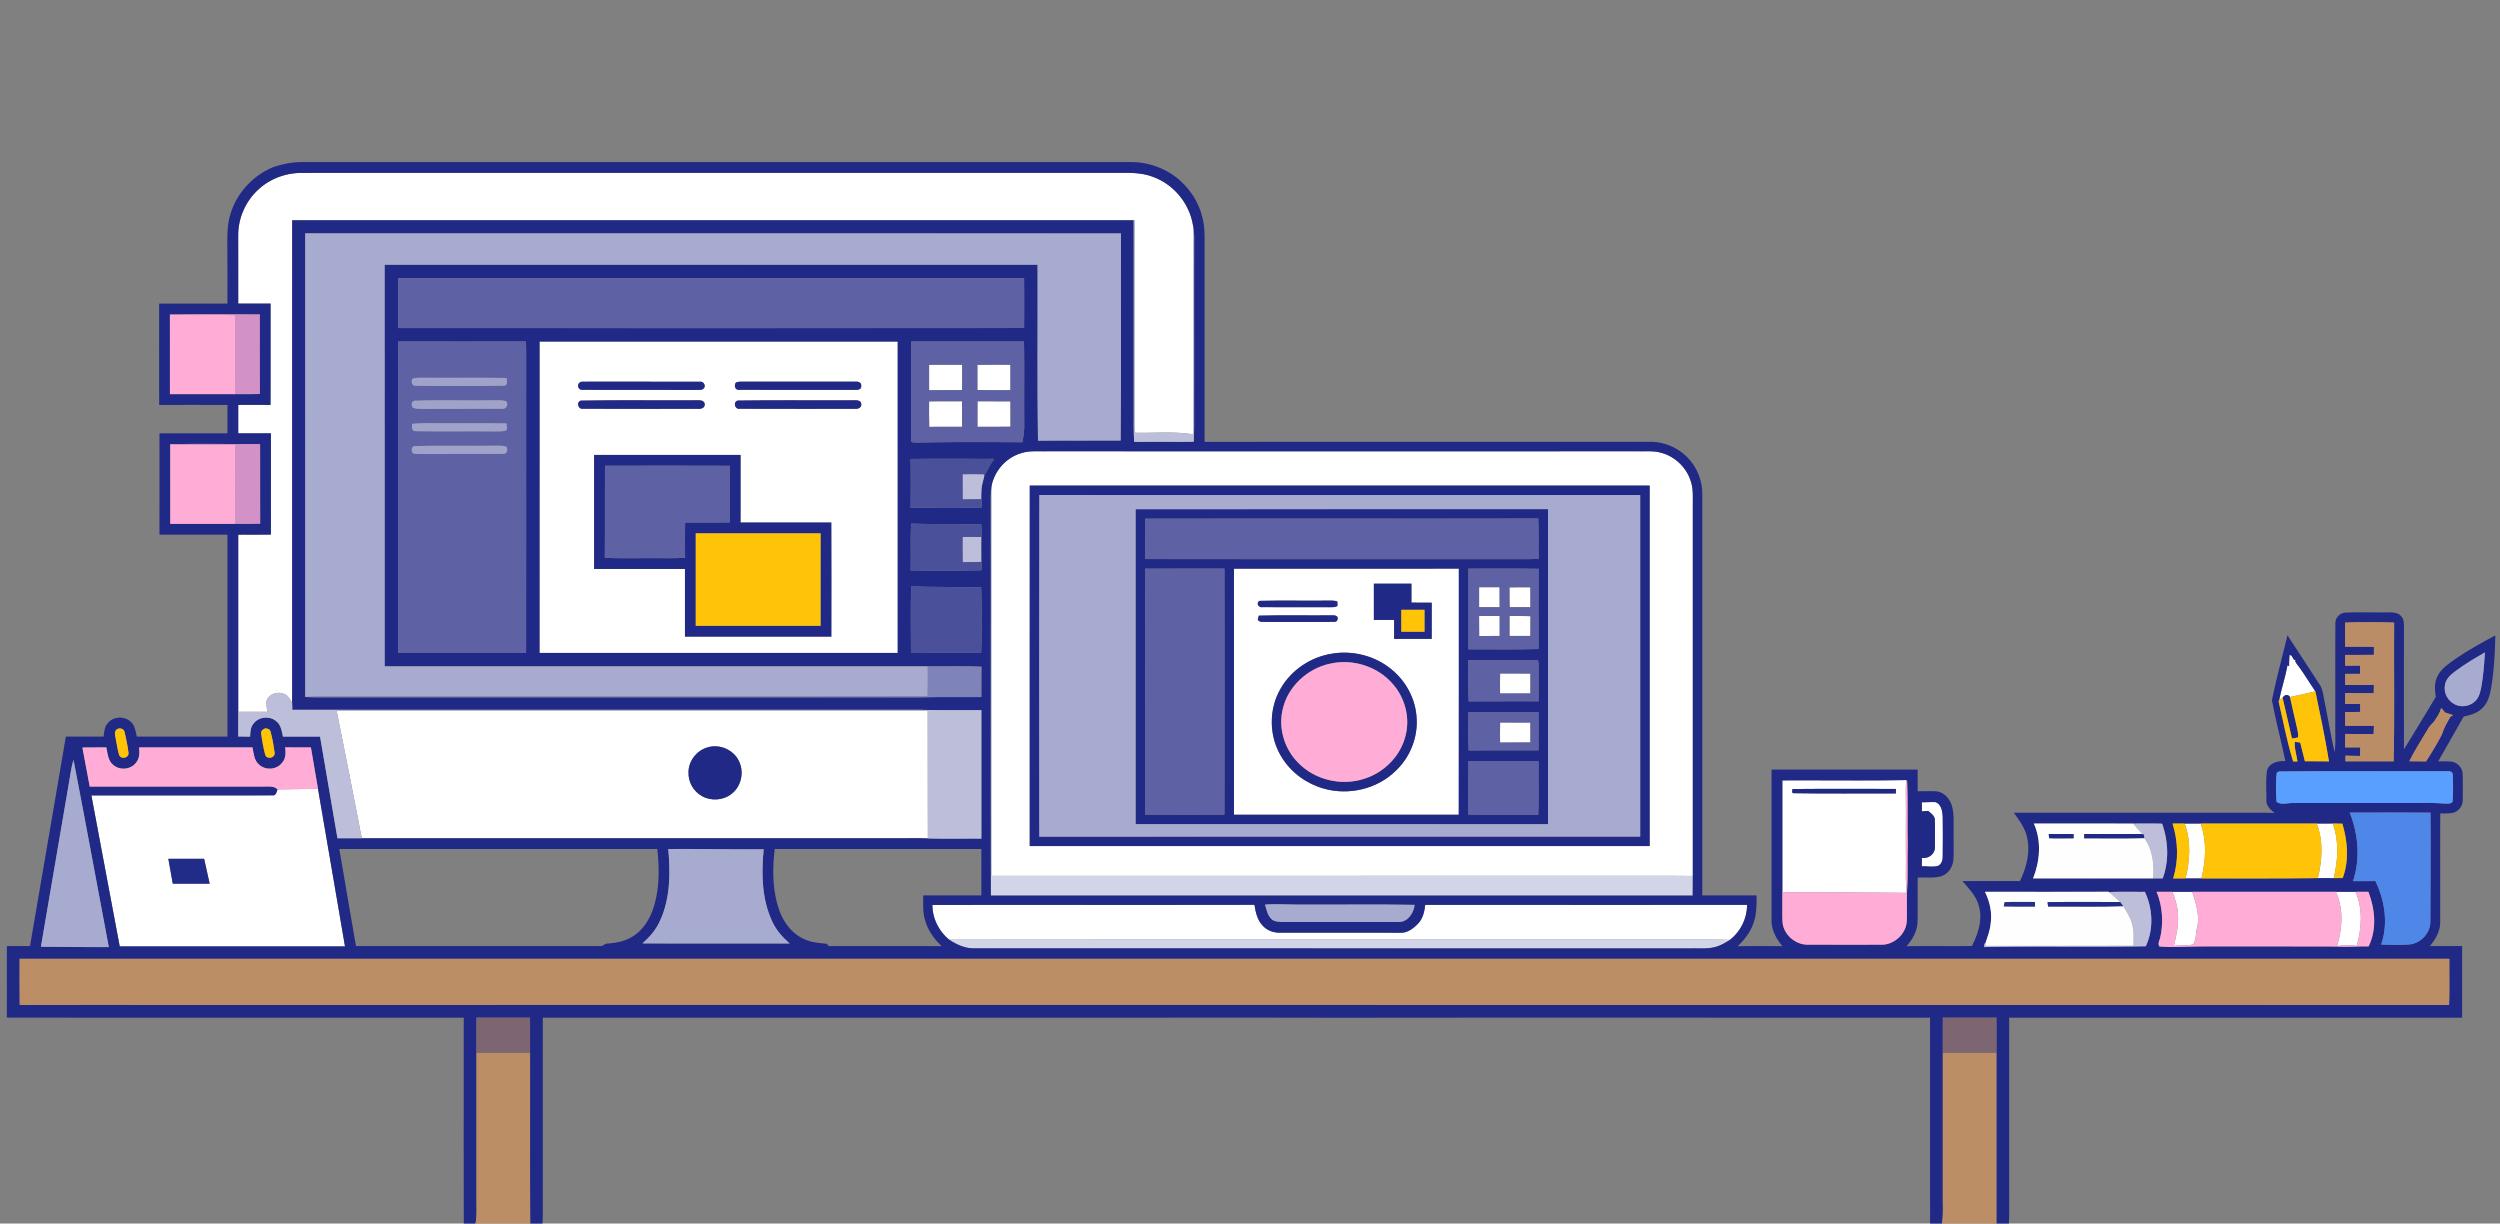 <svg width="1700" height="832" viewBox="0 0 1275 624" xmlns="http://www.w3.org/2000/svg"><rect x="0" y="0" width="1275" height="624" fill="#808080" stroke="none"/><g fill="#fff"><path d="M131.71 96.71c5.96-5.6 14.12-8.59 22.27-8.53 139.34-.04 278.68.01 418.02-.02 5.39-.08 10.93.07 16.02 2.05 10.6 3.81 18.68 13.64 20.41 24.76.09 35.51-.07 71.02.07 106.53-9.82-1.58-19.8-.57-29.69-.8-.18-3.89-.27-7.79-.2-11.69.08-32.23-.08-64.45.08-96.67h-.51c-143.05-.02-286.11.01-429.16-.02-.04 82.1-.01 164.2-.02 246.3-.66-1.21-1.29-2.44-2.2-3.47-3.02-3-9.05-2.14-10.74 1.9-.43 1.96.1 3.98.23 5.97-4.93-.04-9.86-.03-14.79.01v-90.36c5.56-.02 11.12.04 16.68-.05-.04-17.21 0-34.41-.01-51.62H121.5v-14.5c5.49.01 10.97-.03 16.46.02.09-17.23.01-34.46.04-51.69-5.5 0-11 0-16.5.01-.01-11.62.01-23.23-.01-34.85-.04-8.73 3.77-17.39 10.22-23.28z"/><path d="M275.17 174.17h182.66c0 52.94 0 105.88.01 158.83H275.16c.01-52.95.01-105.89.01-158.83m20.2 21.15c-1.31 1.29-.2 3.68 1.6 3.49 19.34.08 38.69-.03 58.03.05 1.35-.13 3.03.35 4.02-.89 1.07-1.39-.29-3.62-2.01-3.27-19-.09-38 .01-57.01-.05-1.5.24-3.45-.51-4.63.67m79.88-.11c-1.07 1.39-.27 3.88 1.71 3.59 19.69.08 39.38 0 59.07.04 1.2.06 3.35-.1 3.19-1.84.34-2-1.65-2.54-3.21-2.34-18.67 0-37.34.03-56.02-.01-1.57.14-3.34-.33-4.74.56m-79.02 9.1c-2.49.76-1.37 4.59 1.13 4.14 19.53.12 39.06.01 58.59.05 1.64.14 3.66-.44 3.45-2.51-.39-2.15-2.82-1.8-4.4-1.84-19.58.13-39.19-.19-58.77.16m79.97-.02c-2.53.8-1.38 4.68 1.16 4.17 19.53.1 39.06.01 58.59.04 1.59.15 3.58-.52 3.29-2.51-.2-2.17-2.73-1.79-4.23-1.84-19.6.12-39.22-.16-58.81.14M303 232v58.17h46.33v34.5c24.89.01 49.77-.02 74.65.01.02-19.4.06-38.8-.02-58.2-15.43.05-30.86.01-46.29.02 0-11.5-.02-22.99.01-34.48-24.89-.04-49.79-.01-74.68-.02zm170.84-46c5.61.01 11.23-.03 16.85.03-.04 4.31-.04 8.63 0 12.94-5.62.06-11.24.02-16.85.03-.01-4.34-.01-8.67 0-13zm24.62.06c5.62-.11 11.25-.05 16.87-.06v13c-5.62-.02-11.24.05-16.86-.05.04-4.3.04-8.6-.01-12.89zm-24.62 18.61c5.59-.01 11.18.01 16.78-.03.07 4.34.05 8.68.04 13.02-5.58.01-11.17-.02-16.75.03-.12-4.34-.09-8.68-.07-13.02zm24.65 12.99c.01-4.34 0-8.67.02-13 5.61.01 11.21 0 16.82.01 0 4.31-.01 8.63.03 12.95-5.63.09-11.25.04-16.87.04zm22.49 13.4c3.88-1.24 8.01-.84 12.02-.9 101 .01 202 .01 303 0 3.64.06 7.37-.3 10.93.69 7.02 1.75 12.95 7.28 15.23 14.15 1.53 4.16 1.14 8.65 1.17 13 0 62.91.01 125.83 0 188.74-8.11-.14-16.22-.05-24.33-.07-111.04.01-222.08-.03-333.11.02-.12-2.23-.23-4.46-.26-6.68.06-64.01-.03-128.01.04-192.01 1.44-7.91 7.57-14.74 15.31-16.94m4.19 16.61c0 61.27 0 122.55-.01 183.83h316.17V247.67H525.17z"/><path d="M629.32 290.02c38.23-.04 76.45-.01 114.68-.02-.03 41.84.05 83.68-.04 125.53-38.21-.06-76.42-.01-114.63-.03-.01-41.83.02-83.66-.01-125.48m71.35 7.65c0 6.16-.01 12.33 0 18.5 3.44-.01 6.88 0 10.33-.01 0 3.23-.01 6.45 0 9.68 6.39-.01 12.78-.01 19.17-.01 0-6.15-.03-12.3.01-18.45-3.45-.06-6.9-.06-10.35-.05v-9.66h-19.16m-58.39 8.77c-1.93 1.28-.24 3.64 1.64 3.21 11.36.07 22.72-.03 34.08.04 1.37-.03 2.84.11 4.09-.63 0-.55-.01-1.67-.01-2.23-1.59-.75-3.4-.45-5.08-.52-11.58.13-23.16-.15-34.72.13m-.29 7.54c-.14.49-.42 1.46-.55 1.94.8 1.78 3.03 1.07 4.56 1.27 10.67-.04 21.34-.04 32 0 1.28-.29 3.83.61 4.14-1.23.63-2.09-1.73-2.25-3.13-2.14-12.34.12-24.69-.19-37.02.16m37.22 19.4c-10.71 1.72-20.63 8.28-26.04 17.74-6.28 10.62-6.06 24.71.55 35.14 4.76 7.75 12.58 13.41 21.29 15.89 12.78 3.69 27.49.27 36.96-9.18 7.15-6.79 11.13-16.76 10.52-26.61-.45-9.69-5.37-18.95-12.88-25.02-8.34-6.89-19.76-9.78-30.4-7.96zm75.13-33.89c3.48.01 6.95.01 10.44-.03.06 3.4.06 6.81.05 10.21-3.5-.01-7-.01-10.49-.01-.01-3.39-.01-6.78 0-10.17zm15.48.07c3.55-.08 7.11-.08 10.68-.05 0 3.38 0 6.76.01 10.15-3.54 0-7.07 0-10.6.03-.09-3.38-.1-6.76-.09-10.13zm-15.49 14.61c3.5-.01 7-.01 10.5 0 0 3.38 0 6.77.01 10.16-3.49 0-6.98 0-10.46.03-.06-3.4-.06-6.8-.05-10.19zm15.51 0c3.56-.02 7.13-.02 10.7.06-.05 3.36-.05 6.73-.05 10.11-3.56-.01-7.11-.01-10.65-.01-.01-3.39-.01-6.78 0-10.16zm397.8 19.88c1.95-.01 1.34 2.58 3.06 2.54l-.16.6c.47.94 1.06 1.81 1.75 2.62 3.05 4.11 5.64 8.55 8.55 12.77-4.31.98-8.6 2.06-12.93 2.9-1.16-1.73-2.78-1.12-3.79.33-.44.37-1.34 1.1-1.79 1.47 1.18-6.04 3.18-11.9 4.27-17.94l.84.4c-.02-1.9.06-3.8.2-5.69zm-402.58 9.41c5.14.06 10.29.03 15.44.04 0 3.38 0 6.77.01 10.16-5.17.02-10.32-.01-15.48.03-.05-3.41-.05-6.82.03-10.23zm-593.37 19.07c100.48.05 200.96.02 301.44.01.11 21.68-.04 43.37.08 65.05-3.74-.16-7.48-.08-11.21-.09-92.5 0-184.99.01-277.49 0-4.2-21.67-8.42-43.34-12.82-64.97m188.54 18.84c-5.26 1.76-9.16 7.04-9.09 12.62-.15 4.86 2.57 9.7 6.86 12.02 4.65 2.64 10.87 2.22 15.06-1.12 4.76-3.58 6.45-10.47 4.16-15.92-2.51-6.51-10.46-10.02-16.99-7.6zm404.83-12.9c5.14.05 10.29.02 15.44.03 0 3.38 0 6.77.01 10.16-5.17.02-10.32-.02-15.48.03-.05-3.41-.05-6.82.03-10.22zM909 398c21.15-.11 42.31.22 63.46-.17l-.14.57c-.41 1.5-.37 3.08-.38 4.63.19 11.99-.08 23.98.08 35.97-.04 5.44-.21 10.91.41 16.34-21.14-.2-42.29-.28-63.43-.34v-57m5.15 4.41c-.04.4-.11 1.2-.15 1.6l.38.52c17.49.31 35.01.07 52.52.12.01-.58.03-1.73.03-2.3-17.59.02-35.19-.12-52.78.06zm-772.61.18c6.88-.03 13.76-.26 20.64-.29 4.58 26.79 9.21 53.57 13.76 80.36-38.29.02-76.58-.01-114.87.02-4.86-25.66-9.64-51.34-14.47-77.01 30.8-.04 61.59.05 92.39-.04 1.77.24 2.1-1.84 2.55-3.04M85.85 438c.76 4.22 1.51 8.45 2.26 12.67 6.27-.02 12.54 0 18.81-.01-.93-4.22-1.87-8.44-2.81-12.66H85.85zm894.27-28.83c2.31.02 4.62-.21 6.94-.09 3.18 1.09 3.63 4.97 3.73 7.87.07 6.7.09 13.41-.02 20.11 0 1.83-.75 4.04-2.68 4.62-2.62.62-5.32.03-7.97.15.03-1.45.04-2.89.06-4.33 3.28.58 6.74-1.97 6.62-5.42.05-4.71.12-9.42-.05-14.12-.1-2.05-2.04-3.16-3.37-4.41-.8.07-2.39.2-3.19.26-.02-1.55-.04-3.1-.07-4.64zm134.02 10.82c2.71.01 5.42.01 8.15.01 3.27 9 2.68 18.84.43 28h-8.07c2.24-9.16 2.92-19.04-.51-28.01zm67.43.01c2.71 0 5.43 0 8.16-.02 3.22 8.96 2.67 18.74.46 27.86-2.71-.01-5.4-.01-8.09 0 2.26-9.12 2.87-18.92-.53-27.84zm-73.58 34.83h10.02c2.09 6.14 4.17 12.87 2.24 19.32-.37 2.5-.34 5.2-1.67 7.42-3.15 1.02-6.67.27-9.94.86 1.22-5.07 2.46-10.23 2.17-15.48-.07-4.2-1.39-8.23-2.82-12.12zm83.28-.01c3.33.02 6.66.01 10.01.01 3.91 8.7 3.15 18.57.67 27.55-3.35-.42-6.72-.39-10.03.09 2.7-8.99 3.41-18.94-.65-27.65zm-715.74 6.7c54.75-.08 109.51.05 164.26-.07.59 3.99 1.59 8.26 4.67 11.1 2.23 2.22 5.41 3.21 8.52 3.12 20.34.01 40.69-.02 61.03.01 3.62.28 6.75-2.11 9.14-4.57 2.51-2.56 3.32-6.17 3.69-9.62 54.72 0 109.45.03 164.17-.01-.02 6.93-3.29 13.61-8.76 17.87-3.42-.14-6.83-.21-10.24-.19-129.32.07-258.64-.08-387.96.07-5.25-4.34-8.54-10.86-8.52-17.71z"/></g><path d="M505.23 255c-.03-2.34.09-4.69.44-7-.07 64 .02 128-.04 192.01.03 2.22.14 4.45.26 6.68 111.03-.05 222.07-.01 333.11-.02 8.11.02 16.22-.07 24.33.07.01 3.34 0 6.68-.04 10.03-119.32-.05-238.64-.01-357.96-.02-.19-67.25 0-134.5-.1-201.75zm-21.18 224.23c129.32-.15 258.64 0 387.96-.07 3.41-.02 6.82.05 10.24.19-2.27 1.42-4.6 2.83-7.2 3.53-3.91 1.16-8.04.71-12.05.79-122-.01-244 0-366.01-.01-4.69.08-9.1-1.88-12.94-4.43z" fill="#d2d4e7"/><g fill="#202985"><path d="M139.31 85.25c4.73-1.59 9.67-2.61 14.68-2.58 140.67-.01 281.34 0 422.01 0 10.62-.24 21.25 4.1 28.43 11.98a44.92 44.92 0 0 1 4.32 5.58c1.46 2.48 2.71 5.1 3.67 7.82.42 1.44.83 2.88 1.16 4.35 1.04 5.13.72 10.39.75 15.6.01 32.45-.01 64.89.01 97.34 75.55-.02 151.11.01 226.66-.02 6.8-.17 13.64 2.38 18.61 7.04 5.45 4.95 8.62 12.27 8.56 19.63-.01 68.23 0 136.45 0 204.68 9.23 0 18.46-.01 27.7 0-.03 4.83.06 9.81-1.71 14.4-1.54 4.48-4.56 8.25-7.94 11.49 7.61-.11 15.22-.08 22.84-.02-3.22-3.79-5.74-8.43-5.56-13.54v-76.5H978c-.01 3.67-.01 7.34 0 11.01 3.2.02 6.4-.16 9.61.07 3.49.4 6.29 3.22 7.51 6.4 1.45 3.82 1.18 8 1.23 12.02-.11 5.3.14 10.6-.1 15.9-.11 3.61-2.1 7.29-5.54 8.71-4.05 1.53-8.46.64-12.67 1.01-.15 7.48.09 14.96-.1 22.44-.1 4.76-2.53 9.06-5.65 12.51 11.12-.18 22.25.04 33.38-.12 3.18-6.23 5.6-13.5 3.52-20.47-1.29-5.06-5.08-8.83-8.38-12.65 9.78 0 19.57 0 29.36.01 3.3-6.88 5.38-14.75 3.61-22.35-.97-4.74-3.99-8.64-6.72-12.49H1147c4.36.02 8.74-.1 13.1.15-2.11-1.64-4.44-3.67-4.23-6.63.03-4.98-.41-10.04.29-14.98 1.11-4.08 5.71-5.07 9.39-4.86-2.24-10.38-4.88-20.68-6.86-31.1 2.3-11.1 5.28-22.07 7.91-33.1 5.46 8.32 10.87 16.68 16.33 25.01 1.85 2.73 1.98 6.12 2.68 9.25 1.7 8.47 3.15 16.99 5.05 25.42.6-4.53.27-9.1.34-13.65.04-17.37-.07-34.75.05-52.11-.11-2.88 2.4-5.4 5.24-5.47 6.89-.28 13.8.01 20.7-.12 2.63.03 5.84-.24 7.69 2.08 1.44 1.49 1.27 3.7 1.34 5.61-.04 20.73-.02 41.46-.01 62.19 5.45-8.91 10.9-17.82 16.25-26.79-.48-3.2-.82-6.58.48-9.63 1.37-3.7 4.62-6.17 7.69-8.42 7.02-5.03 14.6-9.21 22.2-13.3-.24 8.89-.66 17.81-2.12 26.6-.67 3.72-1.62 7.69-4.45 10.41-2.52 2.62-6.11 3.7-9.58 4.35-4.31 7.64-8.68 15.26-13.01 22.89 2.15.01 4.32-.06 6.49.12 3.25.22 6.02 3.21 5.99 6.47.11 4.4.1 8.8.01 13.2.05 3.05-2.28 5.91-5.26 6.51-2.05.35-4.13.22-6.18.28-.06 18.38 0 36.75-.02 55.12.14 4.75-2.34 8.99-5.28 12.52 5.48-.05 10.96-.01 16.45-.02 0 12.16-.01 24.33 0 36.5-77 .01-154 0-231 0 0 31.33-.01 62.66 0 93.99-.02 3.67.09 7.34-.16 11.01h-6.34c0-29-.01-58.01 0-87.01 0-6 .01-11.99-.01-17.98-9.11-.02-18.22-.02-27.32 0-.02 5.99-.01 11.98-.01 17.98 0 24.67.01 49.34 0 74.01-.03 4.33.29 8.7-.42 13h-6.07c-.02-35 0-70-.01-105-101.46.04-202.92-.09-304.38.06-44.33-.15-88.66-.02-132.99-.06H276.83c0 31.33 0 62.66.01 94-.02 3.66.1 7.34-.19 11h-6.25c-.16-29-.02-58.01-.07-87.01 0-6 .01-11.99-.01-17.98-9.11-.02-18.21-.01-27.31-.01-.02 5.99-.01 11.98-.01 17.97V612c-.04 3.99.36 8.05-.51 12h-5.95c-.08-34.99-.03-69.99-.03-104.98-77.67-.05-155.35.01-233.02-.04.03-12.16 0-24.32.01-36.48h11.8c6.11-35.61 12.22-71.22 18.29-106.84 6.41.02 12.83-.01 19.24.02.34-2.33.41-4.91 2.06-6.78 2.8-3.59 8.67-3.89 11.89-.69 2.1 1.9 2.33 4.87 3.02 7.44 15.4.04 30.8 0 46.2.02v-103H81.33c0-17.22.01-34.45 0-51.67 11.56-.01 23.11 0 34.67 0v-14.5c-11.61 0-23.21-.01-34.82.01-.03-17.23 0-34.45-.01-51.68 11.61 0 23.22 0 34.83.01-.02-7.93.06-15.86-.05-23.78.15-7.44-.65-15.11 1.72-22.3 3.26-10.54 11.47-19.32 21.64-23.51m-7.6 11.46c-6.45 5.89-10.26 14.55-10.22 23.28.02 11.62 0 23.23.01 34.85 5.5-.01 11-.01 16.5-.01-.03 17.23.05 34.46-.04 51.69-5.49-.05-10.97-.01-16.46-.02V221h16.67c.01 17.21-.03 34.41.01 51.62-5.56.09-11.12.03-16.68.05v90.36c0 4.2 0 8.4-.02 12.6 2.01.02 4.03.03 6.04.06.21-2.22.17-4.68 1.67-6.49 2.62-3.73 8.5-4.29 11.85-1.23 2.3 1.87 2.65 5.01 3.27 7.71 6.3-.03 12.6-.01 18.91-.01 2.98 17.27 5.91 34.55 8.88 51.83h12.41c92.5.01 184.99 0 277.49 0 3.73.01 7.47-.07 11.21.09 9.09.29 18.19.05 27.29.12v-65.54c-10.5-.06-21 .13-31.5-.17H149.07c0-1.13-.02-2.26-.07-3.38.01-82.1-.02-164.2.02-246.3 143.05.03 286.11 0 429.16.02.06 33.55 0 67.1.03 100.66a182 182 0 0 0 .21 12.36c10.13-.06 20.25 0 30.38-.03.09-2.44.19-4.88.2-7.32.01-32.34-.01-64.68.01-97.01-.02-2.03-.26-4.04-.58-6.03-1.73-11.12-9.81-20.95-20.41-24.76-5.09-1.98-10.63-2.13-16.02-2.05-139.34.03-278.68-.02-418.02.02-8.15-.06-16.31 2.93-22.27 8.53M155.67 119c-.01 78.82.01 157.64-.01 236.46 4.11.22 8.22.19 12.34.18 100.66-.02 201.33 0 302-.01 10.16-.23 20.33-.08 30.49-.13.02-5.16-.02-10.32.06-15.48-9.12-.42-18.25-.08-27.38-.19h-277c0-68.27.01-136.55-.01-204.82 111-.02 222-.01 333-.01.14 29.92-.26 59.85.22 89.76 14.05-.16 28.1.01 42.15-.08.32-35.22.02-70.43.16-105.64-138.67-.09-277.35-.02-416.02-.04m47.34 22.86c-.03 8.48-.01 16.96-.01 25.44 106.44.05 212.87.07 319.3-.01.06-8.47.07-16.95-.01-25.43-106.42-.04-212.85-.03-319.28 0M86.65 160.4c.04 13.53 0 27.07.02 40.6 11.13 0 22.27.01 33.4-.01 4.16.02 8.31.04 12.47-.05-.08-13.53-.02-27.06-.03-40.59-15.29 0-30.58-.31-45.86.05m116.39 13.74c-.09 52.95-.02 105.9-.03 158.85 21.76.01 43.53.01 65.29 0 .08-47 .01-93.99.04-140.99-.04-5.95.1-11.9-.1-17.85-21.74.02-43.47.03-65.2-.01m72.13.03c0 52.94 0 105.88-.01 158.83h182.68c-.01-52.95-.01-105.89-.01-158.83H275.17m189.59-.02c-.21 16.63-.07 33.27-.08 49.91-.52 2.14 2.14 1.47 3.31 1.65 17.8-.36 35.61-.3 53.42-.16.62-3.15 1.04-6.34.96-9.55-.13-13.95.11-27.9-.13-41.85-19.16.02-38.32.02-57.48 0M86.82 226.56c.03 13.53 0 27.07.02 40.6 11.07.01 22.14.01 33.21 0 4.21.02 8.43.05 12.65-.08-.08-13.53.01-27.06-.05-40.59-15.27.05-30.56-.32-45.83.07m434.16 4.5c-7.74 2.2-13.87 9.03-15.31 16.94-.35 2.31-.47 4.66-.44 7 .1 67.25-.09 134.5.1 201.75 119.32.01 238.64-.03 357.96.02.04-3.35.05-6.69.04-10.03.01-62.91 0-125.83 0-188.74-.03-4.35.36-8.84-1.17-13-2.28-6.87-8.21-12.4-15.23-14.15-3.56-.99-7.29-.63-10.93-.69-101 .01-202 .01-303 0-4.01.06-8.14-.34-12.02.9m-56.58 3.02c.13 8.28.13 16.55 0 24.83 12.06.16 24.12.2 36.18-.07.17-3.33.19-6.66.06-9.99.24-2.11.92-4.12 1.37-6.18 1.5-2.98 3.09-5.93 5.05-8.64-14.22.01-28.44-.16-42.66.05m.32 32.94c-.56 7.95-.03 15.92-.32 23.89 12.05.17 24.12.2 36.17-.07.39-7.8.25-15.61-.11-23.4-11.91-.21-23.83-.01-35.74-.42m0 32.01c-.36 11.32-.16 22.66-.11 33.99 11.92-.01 23.84-.01 35.76-.04.51-11.16.42-22.32.01-33.48-11.89-.19-23.78-.02-35.66-.47m731.26 18.49c.02 4.1.01 8.21.03 12.32 4.89 0 9.79-.08 14.68.09-.01 1.34-.02 2.68 0 4.03-4.91.07-9.82.03-14.72.04.02 1.85.05 3.7.11 5.55 2.49-.04 4.99-.06 7.51-.09.02 1.4.05 2.8.1 4.2-2.57 0-5.14 0-7.69.01-.01 1.88-.01 3.77 0 5.66 4.89.01 9.79 0 14.69.01-.05 1.39-.08 2.79-.09 4.19-4.85-.05-9.69-.01-14.52-.07-.06 1.84-.09 3.68-.11 5.53 2.56 0 5.13.02 7.71.05-.01 1.34 0 2.68.02 4.03-2.57.07-5.14.1-7.69.11-.02 2.33-.02 4.65-.01 6.99 4.9 0 9.81-.02 14.73.01-.08 1.39-.14 2.79-.18 4.19-4.84-.06-9.68-.02-14.51-.06-.04 2.28-.05 4.56-.05 6.85 2.56 0 5.13.01 7.71.02-.03 1.45-.05 2.9-.05 4.36-2.51-.06-4.99-.09-7.47-.15 0 .72.01 2.18.02 2.9 8.18-.04 16.37-.04 24.57 0 .52-23.58.07-47.18.25-70.77-8.34-.31-16.7-.31-25.04 0m55.73 25.19c-2.08 1.6-4.19 3.56-4.69 6.25-.91 3.75.9 7.9 4.22 9.85 3.45 2.28 8.36 1.58 11.23-1.34 1.93-1.88 2.45-4.64 3-7.16 1.04-5.81 1.47-11.7 1.83-17.57-5.35 3.07-10.68 6.23-15.59 9.97m-84.07-8.66c-.14 1.89-.22 3.79-.2 5.69l-.84-.4c-1.09 6.04-3.09 11.9-4.27 17.94l-.28.34c2.44 10.24 4.29 20.66 7.46 30.7l2.18.05c-.39-3.36-1.66-6.61-1.34-10.03.91.11 1.82.23 2.75.36.79 3.18 1.62 6.35 2.39 9.53 4.09.05 8.18.01 12.28.08-1.94-11.97-4.46-23.86-6.93-35.73-2.91-4.22-5.5-8.66-8.55-12.77-.69-.81-1.28-1.68-1.75-2.62l.16-.6c-1.72.04-1.11-2.55-3.06-2.54m77.31 27.04c-.59 2.66-2.25 4.85-3.71 7.08-1.19 1.13-2.31 2.34-3.11 3.78-3.14 5.42-6.64 10.64-9.38 16.27 2.84.04 5.7.05 8.56.1 2.83-4.52 5.69-9.04 8.08-13.81.99-3.18 2.63-6.07 4.3-8.93.35-.21 1.06-.63 1.41-.84-1.44-.43-2.83-.91-4.22-1.41-.56-.85-1.16-1.61-1.93-2.24M135.38 371.47c-1.15.26-2.35 1.22-2.2 2.53.45 3.67 1.15 7.31 2.05 10.89.81 2.55 4.82 1.84 4.87-.76-.53-3.73-1.13-7.47-2.14-11.1-.25-1.09-1.58-1.56-2.58-1.56m-76.11.79c-1.26 1.36-.33 3.26-.19 4.84.57 2.64.85 5.36 1.69 7.94.95 2.48 4.96 1.54 4.78-1.04-.42-3.59-1.21-7.14-2-10.66-.39-1.89-3-2.47-4.28-1.08m-17.25 8.97c1.24 6.64 2.5 13.29 3.74 19.94 29.41-.02 58.83.02 88.24-.02 2.56.12 5.54-.6 7.54 1.44-.45 1.2-.78 3.28-2.55 3.04-30.8.09-61.59 0-92.39.04 4.83 25.67 9.61 51.35 14.47 77.01 38.29-.03 76.58 0 114.87-.02-4.55-26.79-9.18-53.57-13.76-80.36-1.21-7.04-2.42-14.08-3.62-21.13-4.37-.01-8.75.01-13.13-.02.34 2.67.4 5.65-1.52 7.8-2.72 3.68-8.56 4.08-11.84.94-2.54-2.14-2.65-5.71-3.3-8.72-19.28-.02-38.56.01-57.85-.01.26 2.53.37 5.32-1.28 7.46-2.5 3.8-8.32 4.52-11.76 1.59-2.83-2.12-2.96-5.89-3.66-9.05-4.07 0-8.13.04-12.2.07m-6.98 18.74c-4.72 27.62-9.47 55.24-14.17 82.87 11.54-.01 23.08.27 34.62.16-6.03-31.82-11.84-63.68-18-95.47-1.27 4.04-1.67 8.28-2.45 12.44m1127.3-6.51c-.29.16-.87.47-1.16.63-.68 4.89-.45 9.94-.12 14.86 2.56 1.84 6 .38 8.93.6 22.67-.12 45.34.01 68.02-.07 2.99-.04 5.99.2 9 .33 1.28-.01 2.87.25 3.79-.95.36-4.62.3-9.29.07-13.92-.04-1.95-2.58-1.55-3.86-1.64-28.22.16-56.46-.15-84.67.16M909 398v57c.06 5.02-.15 10.05.08 15.07.36 6.44 6.49 11.81 12.88 11.7 12.35.06 24.71.03 37.06.02 6.73.37 13.21-5.42 13.44-12.18.18-4.87-.09-9.74.08-14.61.64-7.99.12-16 .42-24-.29-10.91.15-21.86-.32-32.74l-.32.14.14-.57c-21.15.39-42.31.06-63.46.17m71.12 11.17c.03 1.54.05 3.09.07 4.64.8-.06 2.39-.19 3.19-.26 1.33 1.25 3.27 2.36 3.37 4.41.17 4.7.1 9.41.05 14.12.12 3.45-3.34 6-6.62 5.42-.02 1.44-.03 2.88-.06 4.33 2.65-.12 5.35.47 7.97-.15 1.93-.58 2.68-2.79 2.68-4.62.11-6.7.09-13.41.02-20.11-.1-2.9-.55-6.78-3.73-7.87-2.32-.12-4.63.11-6.94.09m218.26 5.26c4.35 11.01 5.47 23.62 1.65 34.94 3.8.01 7.61-.01 11.43-.02 4.81 9.94 6.63 21.76 2.94 32.37 4.86.09 9.75.34 14.62-.08 5.68-.65 10.49-5.88 10.46-11.65.02-18.5.24-37.01.05-55.52-13.72-.12-27.44-.04-41.15-.04M1037.27 420c3.98 8.87 3.12 19.13-.4 28 20.42-.01 40.84.02 61.26-.02 1.6 0 3.21.01 4.84.02 3.32-8.99 2.88-18.96-.29-27.92-4.92-.14-9.85-.09-14.77-.05-16.88-.08-33.76 0-50.64-.03m70.72.01c2.83 9.05 3.17 18.89.32 27.99 2.1-.01 4.22 0 6.34 0h8.07c19.79-.03 39.59.11 59.38-.16 2.69-.01 5.38-.01 8.09 0l4.59-.03c3.33-8.92 2.51-18.76-.17-27.73-1.64-.05-3.27-.08-4.88-.1-2.73.02-5.45.02-8.16.02h-59.28c-2.73 0-5.44 0-8.15-.01-2.06 0-4.11.01-6.15.02M173.05 433c2.83 16.5 5.65 33 8.49 49.5h124.5c1.49.23 2.41-1.41 3.89-1.29 4.18-.31 8.41-1.09 12.07-3.22 5.87-3.27 9.53-9.39 11.48-15.65 2.87-9.48 2.82-19.58 1.74-29.34H173.05m167.76 0c1.15 12.49 1.05 25.72-4.52 37.25-1.98 4.26-5.16 7.8-8.65 10.89 25.03.07 50.06.02 75.1.03-3.63-3.14-6.89-6.79-8.88-11.2-5.41-11.42-5.55-24.48-4.39-36.83-16.22.1-32.44-.28-48.66-.14m54.29 0c-1.21 10.46-1.19 21.36 2.39 31.38 2.39 6.65 7.25 12.79 14.1 15.15 3.24 1.3 6.75 1.37 10.16 1.85.23.28.69.85.92 1.13 19.2 0 38.4-.04 57.59.02-3.67-3.48-6.8-7.66-8.25-12.56-1.5-4.27-1.18-8.86-1.17-13.3 9.89-.01 19.78.01 29.67-.01-.02-7.89-.01-15.78-.01-23.66H395.1m617.22 21.81c2.46 4.95 3.72 10.57 2.93 16.1-.33 3.68-1.71 7.14-2.85 10.63l-.31-.52c-.05.5-.16 1.5-.22 2 27.49-.58 55 .12 82.49-.43 4.04-8.76 3.61-19.1-.48-27.76-6.12.06-12.24-.15-18.34.14l-.22-.18c-21 .08-42 .05-63 .02m87.53.01c3.12 7.52 3.6 15.96 1.76 23.85-.56 1.22-1.07 2.73-.37 4.02 7.85.69 15.84-.09 23.75-.03 22.34.05 44.67-.06 67 .06 5.33.47 10.65-.23 15.99-.04 4.29-8.72 3.32-19.01-.1-27.85h-6.6c-3.35 0-6.68.01-10.01-.01-24.42.02-48.84.01-73.26.01h-10.02c-2.72 0-5.44 0-8.14-.01m-624.32 6.7c-.02 6.85 3.27 13.37 8.52 17.71 3.84 2.55 8.25 4.51 12.94 4.43 122.01.01 244.01 0 366.01.01 4.01-.08 8.14.37 12.05-.79 2.6-.7 4.93-2.11 7.2-3.53 5.47-4.26 8.74-10.94 8.76-17.87-54.72.04-109.45.01-164.17.01-.37 3.45-1.18 7.06-3.69 9.62-2.39 2.46-5.52 4.85-9.14 4.57-20.34-.03-40.69 0-61.03-.01-3.11.09-6.29-.9-8.52-3.12-3.08-2.84-4.08-7.11-4.67-11.1-54.75.12-109.51-.01-164.26.07m169.63-.17c.78 2.51 1.23 5.37 3.22 7.29 1.46 1.48 3.68 1.46 5.62 1.54 19.67-.01 39.34-.02 59.01.01 4.77.32 7.96-4.43 8.46-8.7-18.48-.36-36.98-.06-55.47-.16-6.95.18-13.9-.48-20.84.02M10 489c.03 7.85-.08 15.7.07 23.54 22.31-.09 44.62-.01 66.93-.04 390.67.03 781.35-.05 1172.03.04.3-7.84.06-15.69.13-23.54H10z"/><path d="M295.37 195.32c1.18-1.18 3.13-.43 4.63-.67 19.01.06 38.01-.04 57.01.05 1.72-.35 3.08 1.88 2.01 3.27-.99 1.24-2.67.76-4.02.89-19.34-.08-38.69.03-58.03-.05-1.8.19-2.91-2.2-1.6-3.49zm79.88-.11c1.4-.89 3.17-.42 4.74-.56 18.68.04 37.35.01 56.02.01 1.56-.2 3.55.34 3.21 2.34.16 1.74-1.99 1.9-3.19 1.84-19.69-.04-39.38.04-59.07-.04-1.98.29-2.78-2.2-1.71-3.59zm-79.02 9.1c19.58-.35 39.19-.03 58.77-.16 1.58.04 4.01-.31 4.4 1.84.21 2.07-1.81 2.65-3.45 2.51-19.53-.04-39.06.07-58.59-.05-2.5.45-3.62-3.38-1.13-4.14zm79.97-.02c19.59-.3 39.21-.02 58.81-.14 1.5.05 4.03-.33 4.23 1.84.29 1.99-1.7 2.66-3.29 2.51-19.53-.03-39.06.06-58.59-.04-2.54.51-3.69-3.37-1.16-4.17zM303 232c24.89.01 49.79-.02 74.68.02-.03 11.49-.01 22.98-.01 34.48 15.43-.01 30.86.03 46.29-.02.08 19.4.04 38.8.02 58.2-24.88-.03-49.76 0-74.65-.01v-34.5H303V232m5.54 5.54c-.12 15.65.05 31.31-.09 46.96 7.18.35 14.37.08 21.55.16 6.47-.09 12.94.22 19.39-.19-.07-5.99-.12-11.99.02-17.98 7.58-.01 15.15.07 22.73-.04.04-9.63.03-19.27 0-28.9-21.2-.09-42.4-.07-63.6-.01M354.83 272v47.17h63.67V272h-63.67zm170.34-24.33h316.16V431.5H525.16c.01-61.28.01-122.56.01-183.83m4.9 4.79c-.14 58.08-.08 116.16-.03 174.23 102.15-.06 204.31.01 306.46-.03 0-58.05.01-116.11 0-174.16-102.14-.03-204.29.05-306.43-.04z"/><path d="M579.16 259.68c70.11-.03 140.22-.01 210.33-.01.01 53.55.01 107.11 0 160.66-70.11 0-140.22.02-210.33-.01.01-53.55.01-107.09 0-160.64m4.83 4.86c.02 6.87-.01 13.73.02 20.6 61 .05 122 .01 182.99.02 5.9-.06 11.81.17 17.71-.17-.17-6.85.15-13.7-.21-20.54-66.84.15-133.67-.05-200.51.09m.02 25.47c-.02 41.81 0 83.63-.02 125.45 13.49.07 26.98.06 40.47 0 .06-41.82.07-83.64 0-125.47-13.49.02-26.97 0-40.45.02m45.31.01c.03 41.82 0 83.65.01 125.48 38.21.02 76.42-.03 114.63.03.09-41.85.01-83.69.04-125.53-38.23.01-76.45-.02-114.68.02m119.54-.01c-.03 13.71-.04 27.42 0 41.13 11.95-.05 23.9.23 35.85-.15-.07-13.63-.08-27.27 0-40.9-11.95-.2-23.9-.06-35.85-.08m0 46.7c.02 7-.2 14 .15 21 11.88-.1 23.76-.02 35.65-.05 0-5.89-.01-11.78.04-17.67-.17-1.18.5-3.81-1.64-3.3-11.4-.05-22.8-.05-34.2.02m.05 26.45c-.08 6.51-.22 13.03.1 19.55 11.88-.1 23.76-.02 35.65-.05.01-6.49-.02-12.97.02-19.45-11.92-.11-23.85-.02-35.77-.05m0 25c-.15 9.1-.06 18.19-.05 27.29 11.88.15 23.76-.05 35.64.1.37-9.09.05-18.19.18-27.28-11.92-.25-23.85-.05-35.77-.11z"/><path d="M700.67 297.67h19.16v9.66c3.45-.01 6.9-.01 10.35.05-.04 6.15-.01 12.3-.01 18.45-6.39 0-12.78 0-19.17.01-.01-3.23 0-6.45 0-9.68-3.45.01-6.89 0-10.33.01-.01-6.17 0-12.34 0-18.5m14 13.33c-.01 3.72-.01 7.44 0 11.17h11.83V311h-11.83zm-72.39-4.56c11.56-.28 23.14 0 34.72-.13 1.68.07 3.49-.23 5.08.52 0 .56.01 1.68.01 2.23-1.25.74-2.72.6-4.09.63-11.36-.07-22.72.03-34.08-.04-1.88.43-3.57-1.93-1.64-3.21zm-.29 7.54c12.33-.35 24.68-.04 37.02-.16 1.4-.11 3.76.05 3.13 2.14-.31 1.84-2.86.94-4.14 1.23-10.66-.04-21.33-.04-32 0-1.53-.2-3.76.51-4.56-1.27.13-.48.41-1.45.55-1.94zm37.22 19.4c10.64-1.82 22.06 1.07 30.4 7.96 7.51 6.07 12.43 15.33 12.88 25.02.61 9.85-3.37 19.82-10.52 26.61-9.47 9.45-24.18 12.87-36.96 9.18-8.71-2.48-16.53-8.14-21.29-15.89-6.61-10.43-6.83-24.52-.55-35.14 5.41-9.46 15.33-16.02 26.04-17.74m-.84 5.09c-11.61 2.45-21.7 11.73-24.23 23.45-2.25 9.61.97 20.08 7.89 27.04 8.55 8.91 22.33 12.07 33.99 8.13 10.04-3.22 18.39-11.68 20.84-22.02 2.35-9.17-.36-19.29-6.61-26.32-7.7-8.92-20.44-12.91-31.88-10.28zm485.75 17.34c1.01-1.45 2.63-2.06 3.79-.33 1.06 4.84 2.11 9.69 3.29 14.51.41 2 1.05 4.02.8 6.08-1.03.26-2.07.43-3.1.58-1.59-6.95-3.18-13.89-4.78-20.84zm-803.89 25.56c6.53-2.42 14.48 1.09 16.99 7.6 2.29 5.45.6 12.34-4.16 15.92-4.19 3.34-10.41 3.76-15.06 1.12-4.29-2.32-7.01-7.16-6.86-12.02-.07-5.58 3.83-10.86 9.09-12.62zm553.92 21.04c17.59-.18 35.19-.04 52.78-.06 0 .57-.02 1.72-.03 2.3-17.51-.05-35.03.19-52.52-.12l-.38-.52c.04-.4.11-1.2.15-1.6zm130.6 22.92c4.3 0 8.6-.02 12.91.03-.01.57-.04 1.71-.05 2.28-4.19 0-8.37.13-12.54-.03l-.32-2.28zm18.14.01c9.9 0 19.81-.03 29.71 0 .22.08.65.22.87.29.03.62.08 1.25.15 1.88-10.25.34-20.5.08-30.75.14.01-.57.01-1.73.02-2.31z"/></g><path d="M578.18 112.34h.51c-.16 32.22 0 64.44-.08 96.67-.07 3.9.02 7.8.2 11.69 9.89.23 19.87-.78 29.69.8-.14-35.51.02-71.02-.07-106.53.32 1.99.56 4 .58 6.03-.02 32.33 0 64.67-.01 97.01-.01 2.44-.11 4.88-.2 7.32-10.13.03-20.25-.03-30.38.03a182 182 0 0 1-.21-12.36c-.03-33.56.03-67.11-.03-100.66zm-87.26 129.51c3.64-.02 7.28-.1 10.93.03l.16.79c-.45 2.06-1.13 4.07-1.37 6.18-.18 1.9-.24 3.81-.32 5.72-3.12.07-6.24.1-9.36.12-.06-4.28-.07-8.56-.04-12.84zm0 31.99c3.16-.02 6.32-.01 9.49.02-.04 4.23-.04 8.47.04 12.7-3.16.1-6.31.14-9.46.13-.12-4.29-.1-8.57-.07-12.85zm-354.86 83.21c1.69-4.04 7.72-4.9 10.74-1.9.91 1.03 1.54 2.26 2.2 3.47.05 1.12.07 2.25.07 3.38H469c10.5.3 21 .11 31.5.17v65.54c-9.1-.07-18.2.17-27.29-.12-.12-21.68.03-43.37-.08-65.05-100.48.01-200.96.04-301.44-.01 4.4 21.63 8.62 43.3 12.82 64.97H172.1c-2.97-17.28-5.9-34.56-8.88-51.83-6.31 0-12.61-.02-18.91.01-.62-2.7-.97-5.84-3.27-7.71-3.35-3.06-9.23-2.5-11.85 1.23-1.5 1.81-1.46 4.27-1.67 6.49-2.01-.03-4.03-.04-6.04-.06.02-4.2.02-8.4.02-12.6 4.93-.04 9.86-.05 14.79-.01-.13-1.99-.66-4.01-.23-5.97zm951.85 62.98c4.92-.04 9.85-.09 14.77.05 3.17 8.96 3.61 18.93.29 27.92-1.63-.01-3.24-.02-4.84-.02.46-7.04-.14-14.63-4.51-20.47-.07-.63-.12-1.26-.15-1.88-.22-.07-.65-.21-.87-.29-1.64-1.71-3.16-3.51-4.69-5.31zm-12.37 34.94c6.1-.29 12.22-.08 18.34-.14 4.09 8.66 4.52 19 .48 27.76-27.49.55-55-.15-82.49.43.06-.5.17-1.5.22-2l.31.52.51.84c25.05-.02 50.1.05 75.16-.06.1-3.79.29-7.68-.79-11.36-.89-3.21-2.68-6.06-4.47-8.82-.38-.53-1.16-1.58-1.55-2.11-1.82-1.79-3.79-3.41-5.72-5.06z" fill="#bcbeda"/><g fill="#a7abd0"><path d="M155.67 119c138.67.02 277.35-.05 416.02.04-.14 35.21.16 70.42-.16 105.64-14.05.09-28.1-.08-42.15.08-.48-29.91-.08-59.84-.22-89.76-111 0-222-.01-333 .01.02 68.27.01 136.55.01 204.82h277c.03 5.1.03 10.2-.06 15.3-99.7.17-199.41.02-299.11.08-6.12.01-12.24-.17-18.34.25.02-78.82 0-157.64.01-236.46z"/><path d="M530.07 252.46c102.14.09 204.29.01 306.43.04.01 58.05 0 116.11 0 174.16-102.15.04-204.31-.03-306.46.03-.05-58.07-.11-116.15.03-174.23m49.09 7.22c.01 53.55.01 107.09 0 160.64 70.11.03 140.22.01 210.33.01.01-53.55.01-107.11 0-160.66-70.11 0-140.22-.02-210.33.01zm672.55 83.03c4.91-3.74 10.24-6.9 15.59-9.97-.36 5.87-.79 11.76-1.83 17.57-.55 2.52-1.07 5.28-3 7.16-2.87 2.92-7.78 3.62-11.23 1.34-3.32-1.95-5.13-6.1-4.22-9.85.5-2.69 2.61-4.65 4.69-6.25zM35.04 399.97c.78-4.16 1.18-8.4 2.45-12.44 6.16 31.79 11.97 63.65 18 95.47-11.54.11-23.08-.17-34.62-.16 4.7-27.63 9.45-55.25 14.17-82.87zM340.81 433c16.22-.14 32.44.24 48.66.14-1.16 12.35-1.02 25.41 4.39 36.83 1.99 4.41 5.25 8.06 8.88 11.2-25.04-.01-50.07.04-75.1-.03 3.49-3.09 6.67-6.63 8.65-10.89 5.57-11.53 5.67-24.76 4.52-37.25zm304.35 28.35c6.94-.5 13.89.16 20.84-.02 18.49.1 36.99-.2 55.47.16-.5 4.27-3.69 9.02-8.46 8.7-19.67-.03-39.34-.02-59.01-.01-1.94-.08-4.16-.06-5.62-1.54-1.99-1.92-2.44-4.78-3.22-7.29z"/></g><path d="M203.01 141.86c106.43-.03 212.86-.04 319.28 0 .08 8.48.07 16.96.01 25.43-106.43.08-212.86.06-319.3.01 0-8.48-.02-16.96.01-25.44zm.03 32.28c21.73.04 43.46.03 65.2.01.2 5.95.06 11.9.1 17.85-.03 47 .04 93.99-.04 140.99-21.76.01-43.53.01-65.29 0 .01-52.95-.06-105.9.03-158.85m7.24 19.08c-.7 1.44-.23 3.68 1.72 3.55 15 .07 30.02.19 45.02-.06 2.14-.05 1.47-2.6 1.31-3.94-14.11-.26-28.22.01-42.33-.14-1.91.05-3.91-.15-5.72.59m1.02 11.14c-1.59.39-1.49 2.17-.99 3.38 1.72 1.02 3.78.74 5.69.81 13.32-.12 26.64.04 39.96-.07 2.08.33 3.52-1.99 2.3-3.7-1.93-.97-4.19-.53-6.27-.65-13.56.22-27.15-.26-40.69.23m-1.18 11.78c0 1.4-.32 3.93 1.83 3.76 13.34.28 26.71-.03 40.06.14 1.91-.04 3.87.11 5.76-.35 1.41-.79.53-2.56.51-3.77-13.43-.21-26.85.01-40.28-.12-2.63-.04-5.26.13-7.88.34m1.28 11.36c-1.76.25-1.82 2.82-.6 3.81 2.04.31 4.13.21 6.19.23 13.22-.12 26.45.08 39.67-.09 2.01.22 2.54-2.32 1.52-3.64-1.96-.75-4.13-.42-6.18-.51-13.53.2-27.08-.24-40.6.2zm253.36-53.35c19.16.02 38.32.02 57.48 0 .24 13.95 0 27.9.13 41.85.08 3.21-.34 6.4-.96 9.55-17.81-.14-35.62-.2-53.42.16-1.17-.18-3.83.49-3.31-1.65.01-16.64-.13-33.28.08-49.91m9.08 11.85c-.01 4.33-.01 8.66 0 13 5.61-.01 11.23.03 16.85-.03-.04-4.31-.04-8.63 0-12.94-5.62-.06-11.24-.02-16.85-.03m24.62.06c.05 4.29.05 8.59.01 12.89 5.62.1 11.24.03 16.86.05v-13c-5.62.01-11.25-.05-16.87.06m-24.62 18.61c-.02 4.34-.05 8.68.07 13.02 5.58-.05 11.17-.02 16.75-.03.01-4.34.03-8.68-.04-13.02-5.6.04-11.19.02-16.78.03m24.65 12.99c5.62 0 11.24.05 16.87-.04-.04-4.32-.03-8.64-.03-12.95-5.61-.01-11.21 0-16.82-.01-.02 4.33-.01 8.66-.02 13zm-189.95 19.88c21.2-.06 42.4-.08 63.6.01.03 9.63.04 19.27 0 28.9-7.58.11-15.15.03-22.73.04-.14 5.99-.09 11.99-.02 17.98-6.45.41-12.92.1-19.39.19-7.18-.08-14.37.19-21.55-.16.14-15.65-.03-31.31.09-46.96zm275.45 27c66.84-.14 133.67.06 200.51-.09.36 6.84.04 13.69.21 20.54-5.9.34-11.81.11-17.71.17-60.99-.01-121.99.03-182.99-.02-.03-6.87 0-13.73-.02-20.6zm.02 25.47c13.48-.02 26.96 0 40.45-.02.07 41.83.06 83.65 0 125.47-13.49.06-26.98.07-40.47 0 .02-41.82 0-83.64.02-125.45zm164.85 0c11.95.02 23.9-.12 35.85.08-.08 13.63-.07 27.27 0 40.9-11.95.38-23.9.1-35.85.15-.04-13.71-.03-27.42 0-41.13m5.48 9.48c-.01 3.39-.01 6.78 0 10.17 3.49 0 6.99 0 10.49.01.01-3.4.01-6.81-.05-10.21-3.49.04-6.96.04-10.44.03m15.48.07c-.01 3.37 0 6.75.09 10.13 3.53-.03 7.06-.03 10.6-.03-.01-3.39-.01-6.77-.01-10.15-3.57-.03-7.13-.03-10.68.05m-15.49 14.61c-.01 3.39-.01 6.79.05 10.19 3.48-.03 6.97-.03 10.46-.03-.01-3.39-.01-6.78-.01-10.16-3.5-.01-7-.01-10.5 0m15.51 0c-.01 3.38-.01 6.77 0 10.16 3.54 0 7.09 0 10.65.01 0-3.38 0-6.75.05-10.11-3.57-.08-7.14-.08-10.7-.06zm-20.98 22.54c11.4-.07 22.8-.07 34.2-.02 2.14-.51 1.47 2.12 1.64 3.3-.05 5.89-.04 11.78-.04 17.67-11.89.03-23.77-.05-35.65.05-.35-7-.13-14-.15-21m16.2 6.75c-.08 3.41-.08 6.82-.03 10.23 5.16-.04 10.31-.01 15.48-.03-.01-3.39-.01-6.78-.01-10.16-5.15-.01-10.3.02-15.44-.04zm-16.15 19.7c11.92.03 23.85-.06 35.77.05-.04 6.48-.01 12.96-.02 19.45-11.89.03-23.77-.05-35.65.05-.32-6.52-.18-13.04-.1-19.55m16.15 5.31c-.08 3.4-.08 6.81-.03 10.22 5.16-.05 10.31-.01 15.48-.03-.01-3.39-.01-6.78-.01-10.16-5.15-.01-10.3.02-15.44-.03zm-16.15 19.69c11.92.06 23.85-.14 35.77.11-.13 9.09.19 18.19-.18 27.28-11.88-.15-23.76.05-35.64-.1-.01-9.1-.1-18.19.05-27.29z" fill="#5e61a4"/><path d="M86.65 160.4c15.28-.36 30.57-.05 45.86-.05.01 13.53-.05 27.06.03 40.59-4.16.09-8.31.07-12.47.05-.18-13.41.02-26.82-.11-40.23-11.1-.39-22.22.27-33.31-.36zm.17 66.16c15.27-.39 30.56-.02 45.83-.07.06 13.53-.03 27.06.05 40.59-4.22.13-8.44.1-12.65.08-.14-13.41.04-26.82-.09-40.23-11.05-.34-22.11.33-33.14-.37z" fill="#d292c7"/><path d="M86.65 160.4c11.09.63 22.21-.03 33.31.36.13 13.41-.07 26.82.11 40.23-11.13.02-22.27.01-33.4.01-.02-13.53.02-27.07-.02-40.6zm.17 66.16c11.03.7 22.09.03 33.14.37.13 13.41-.05 26.82.09 40.23-11.07.01-22.14.01-33.21 0-.02-13.53.01-27.07-.02-40.6zm591.55 111.91c11.44-2.63 24.18 1.36 31.88 10.28 6.25 7.03 8.96 17.15 6.61 26.32-2.45 10.34-10.8 18.8-20.84 22.02-11.66 3.94-25.44.78-33.99-8.13-6.92-6.96-10.14-17.43-7.89-27.04 2.53-11.72 12.62-21 24.23-23.45zM42.02 381.23c4.07-.03 8.13-.07 12.2-.07.7 3.16.83 6.93 3.66 9.05 3.44 2.93 9.26 2.21 11.76-1.59 1.65-2.14 1.54-4.93 1.28-7.46 19.29.02 38.57-.01 57.85.01.65 3.01.76 6.58 3.3 8.72 3.28 3.14 9.12 2.74 11.84-.94 1.92-2.15 1.86-5.13 1.52-7.8 4.38.03 8.76.01 13.13.02 1.2 7.05 2.41 14.09 3.62 21.13-6.88.03-13.76.26-20.64.29-2-2.04-4.98-1.32-7.54-1.44-29.41.04-58.83 0-88.24.02-1.24-6.65-2.5-13.3-3.74-19.94zm930.3 17.17l.32-.14c.47 10.88.03 21.83.32 32.74-.3 8 .22 16.01-.42 24-.17 4.87.1 9.74-.08 14.61-.23 6.76-6.71 12.55-13.44 12.18-12.35.01-24.71.04-37.06-.02-6.39.11-12.52-5.26-12.88-11.7-.23-5.02-.02-10.05-.08-15.07 21.14.06 42.29.14 63.43.34-.62-5.43-.45-10.9-.41-16.34-.16-11.99.11-23.98-.08-35.97.01-1.55-.03-3.13.38-4.63zm127.53 56.42c2.7.01 5.42.01 8.14.01 1.43 3.89 2.75 7.92 2.82 12.12.29 5.25-.95 10.41-2.17 15.48 3.27-.59 6.79.16 9.94-.86 1.33-2.22 1.3-4.92 1.67-7.42 1.93-6.45-.15-13.18-2.24-19.32 24.42 0 48.84.01 73.26-.01 4.06 8.71 3.35 18.66.65 27.65 3.31-.48 6.68-.51 10.03-.09 2.48-8.98 3.24-18.85-.67-27.55h6.6c3.42 8.84 4.39 19.13.1 27.85-5.34-.19-10.66.51-15.99.04-22.33-.12-44.66-.01-67-.06-7.91-.06-15.9.72-23.75.03-.7-1.29-.19-2.8.37-4.02 1.84-7.89 1.36-16.33-1.76-23.85z" fill="#ffacd7"/><path d="M210.28 193.22c1.81-.74 3.81-.54 5.72-.59 14.11.15 28.22-.12 42.33.14.16 1.34.83 3.89-1.31 3.94-15 .25-30.02.13-45.02.06-1.95.13-2.42-2.11-1.72-3.55zm1.02 11.14c13.54-.49 27.13-.01 40.69-.23 2.08.12 4.34-.32 6.27.65 1.22 1.71-.22 4.03-2.3 3.7-13.32.11-26.64-.05-39.96.07-1.91-.07-3.97.21-5.69-.81-.5-1.21-.6-2.99.99-3.38zm-1.18 11.78c2.62-.21 5.25-.38 7.88-.34 13.43.13 26.85-.09 40.28.12.02 1.21.9 2.98-.51 3.77-1.89.46-3.85.31-5.76.35-13.35-.17-26.72.14-40.06-.14-2.15.17-1.83-2.36-1.83-3.76zm1.28 11.36c13.52-.44 27.07 0 40.6-.2 2.05.09 4.22-.24 6.18.51 1.02 1.32.49 3.86-1.52 3.64-13.22.17-26.45-.03-39.67.09-2.06-.02-4.15.08-6.19-.23-1.22-.99-1.16-3.56.6-3.81z" fill="#a1a2c9"/><path d="M464.4 234.08c14.22-.21 28.44-.04 42.66-.05-1.96 2.71-3.55 5.66-5.05 8.64l-.16-.79c-3.65-.13-7.29-.05-10.93-.03-.03 4.28-.02 8.56.04 12.84 3.12-.02 6.24-.05 9.36-.12.08-1.91.14-3.82.32-5.72.13 3.33.11 6.66-.06 9.99-12.06.27-24.12.23-36.18.07.13-8.28.13-16.55 0-24.83zm.32 32.94c11.91.41 23.83.21 35.74.42.36 7.79.5 15.6.11 23.4-12.05.27-24.12.24-36.17.07.29-7.97-.24-15.94.32-23.89m26.2 6.82c-.03 4.28-.05 8.56.07 12.85 3.15.01 6.3-.03 9.46-.13-.08-4.23-.08-8.47-.04-12.7-3.17-.03-6.33-.04-9.49-.02zm-26.2 25.19c11.88.45 23.77.28 35.66.47.41 11.16.5 22.32-.01 33.48-11.92.03-23.84.03-35.76.04-.05-11.33-.25-22.67.11-33.99z" fill="#4b509b"/><path d="M354.83 272h63.67v47.17h-63.67V272zm359.84 39h11.83v11.17h-11.83c-.01-3.73-.01-7.45 0-11.17zm453.24 44.48c4.33-.84 8.62-1.92 12.93-2.9 2.47 11.87 4.99 23.76 6.93 35.73-4.1-.07-8.19-.03-12.28-.08-.77-3.18-1.6-6.35-2.39-9.53-.93-.13-1.84-.25-2.75-.36-.32 3.42.95 6.67 1.34 10.03l-2.18-.05c-3.17-10.04-5.02-20.46-7.46-30.7l.28-.34c.45-.37 1.35-1.1 1.79-1.47 1.6 6.95 3.19 13.89 4.78 20.84 1.03-.15 2.07-.32 3.1-.58.25-2.06-.39-4.08-.8-6.08-1.18-4.82-2.23-9.67-3.29-14.51zM135.38 371.47c1 0 2.33.47 2.58 1.56 1.01 3.63 1.61 7.37 2.14 11.1-.05 2.6-4.06 3.31-4.87.76-.9-3.58-1.6-7.22-2.05-10.89-.15-1.31 1.05-2.27 2.2-2.53zm-76.11.79c1.28-1.39 3.89-.81 4.28 1.08.79 3.52 1.58 7.07 2 10.66.18 2.58-3.83 3.52-4.78 1.04-.84-2.58-1.12-5.3-1.69-7.94-.14-1.58-1.07-3.48.19-4.84zm1048.72 47.75c2.04-.01 4.09-.02 6.15-.02 3.43 8.97 2.75 18.85.51 28.01-2.12 0-4.24-.01-6.34 0 2.85-9.1 2.51-18.94-.32-27.99zm14.3-.01h59.28c3.4 8.92 2.79 18.72.53 27.84-19.79.27-39.59.13-59.38.16 2.25-9.16 2.84-19-.43-28zm67.44-.02c1.61.02 3.24.05 4.88.1 2.68 8.97 3.5 18.81.17 27.73l-4.59.03c2.21-9.12 2.76-18.9-.46-27.86z" fill="#ffc408"/><path d="M1195.98 317.52c8.34-.31 16.7-.31 25.04 0-.18 23.59.27 47.19-.25 70.77-8.2-.04-16.39-.04-24.57 0-.01-.72-.02-2.18-.02-2.9 2.48.06 4.96.09 7.47.15 0-1.46.02-2.91.05-4.36-2.58-.01-5.15-.02-7.71-.02 0-2.29.01-4.57.05-6.85 4.83.04 9.67 0 14.51.06.04-1.4.1-2.8.18-4.19-4.92-.03-9.83-.01-14.73-.01-.01-2.34-.01-4.66.01-6.99 2.55-.01 5.12-.04 7.69-.11-.02-1.35-.03-2.69-.02-4.03-2.58-.03-5.15-.05-7.71-.05.02-1.85.05-3.69.11-5.53 4.83.06 9.67.02 14.52.07.01-1.4.04-2.8.09-4.19-4.9-.01-9.8 0-14.69-.01-.01-1.89-.01-3.78 0-5.66 2.55-.01 5.12-.01 7.69-.01-.05-1.4-.08-2.8-.1-4.2-2.52.03-5.02.05-7.51.09-.06-1.85-.09-3.7-.11-5.55 4.9-.01 9.81.03 14.72-.04-.02-1.35-.01-2.69 0-4.03-4.89-.17-9.79-.09-14.68-.09-.02-4.11-.01-8.22-.03-12.32zm48.97 43.57c.77.63 1.37 1.39 1.93 2.24 1.39.5 2.78.98 4.22 1.41-.35.21-1.06.63-1.41.84-1.67 2.86-3.31 5.75-4.3 8.93-2.39 4.77-5.25 9.29-8.08 13.81-2.86-.05-5.72-.06-8.56-.1 2.74-5.63 6.24-10.85 9.38-16.27.8-1.44 1.92-2.65 3.11-3.78 1.46-2.23 3.12-4.42 3.71-7.08z" fill="#bb8d66"/><path fill="#7e84b9" d="M473.17 339.83c9.13.11 18.26-.23 27.38.19-.08 5.16-.04 10.32-.06 15.48-10.16.05-20.33-.1-30.49.13-100.67.01-201.34-.01-302 .01-4.12.01-8.23.04-12.34-.18 6.1-.42 12.22-.24 18.34-.25 99.7-.06 199.41.09 299.11-.08.09-5.1.09-10.2.06-15.3z"/><path fill="#599fff" d="M1162.34 393.46c28.21-.31 56.45 0 84.67-.16 1.28.09 3.82-.31 3.86 1.64.23 4.63.29 9.3-.07 13.92-.92 1.2-2.51.94-3.79.95-3.01-.13-6.01-.37-9-.33-22.68.08-45.35-.05-68.02.07-2.93-.22-6.37 1.24-8.93-.6-.33-4.92-.56-9.97.12-14.86.29-.16.87-.47 1.16-.63z"/><path fill="#4e87e7" d="M1198.38 414.43c13.71 0 27.43-.08 41.15.04.19 18.51-.03 37.02-.05 55.52.03 5.77-4.78 11-10.46 11.65-4.87.42-9.76.17-14.62.08 3.69-10.61 1.87-22.43-2.94-32.37-3.82.01-7.63.03-11.43.02 3.82-11.32 2.7-23.93-1.65-34.94z"/><path d="M1037.27 420c16.88.03 33.76-.05 50.64.03 1.53 1.8 3.05 3.6 4.69 5.31-9.9-.03-19.81 0-29.71 0-.01.58-.01 1.74-.02 2.31 10.25-.06 20.5.2 30.75-.14 4.37 5.84 4.97 13.43 4.51 20.47-20.42.04-40.84.01-61.26.02 3.52-8.87 4.38-19.13.4-28m7.48 5.33l.32 2.28c4.17.16 8.35.03 12.54.03.01-.57.04-1.71.05-2.28-4.31-.05-8.61-.03-12.91-.03zm-32.43 29.48c21 .03 42 .06 63-.02l.22.18c1.93 1.65 3.9 3.27 5.72 5.06-12.34-.01-24.68-.15-37.02.08l.28 2.23c12.76-.12 25.54.24 38.29-.2 1.79 2.76 3.58 5.61 4.47 8.82 1.08 3.68.89 7.57.79 11.36-25.06.11-50.11.04-75.16.06l-.51-.84c1.14-3.49 2.52-6.95 2.85-10.63.79-5.53-.47-11.15-2.93-16.1m10.07 5.29l-.48 2.16c5.32.16 10.64.06 15.96.07-.01-.58-.05-1.74-.06-2.32-5.14.05-10.29-.16-15.42.09z" fill="#fffeff"/><path fill="#212b88" d="M85.85 438h18.26c.94 4.22 1.88 8.44 2.81 12.66-6.27.01-12.54-.01-18.81.01-.75-4.22-1.5-8.45-2.26-12.67z"/><path fill="#262f88" d="M1022.39 460.1c5.13-.25 10.28-.04 15.42-.09.01.58.05 1.74.06 2.32-5.32-.01-10.64.09-15.96-.07l.48-2.16z"/><path fill="#222b86" d="M1044.24 460.11c12.34-.23 24.68-.09 37.02-.08.39.53 1.17 1.58 1.55 2.11-12.75.44-25.53.08-38.29.2l-.28-2.23z"/><path d="M10 489h1239.16c-.07 7.85.17 15.7-.13 23.54-390.68-.09-781.36-.01-1172.03-.04-22.31.03-44.62-.05-66.93.04-.15-7.84-.04-15.69-.07-23.54zm233 47.97c9.11.05 18.22.03 27.33.02.05 29-.09 58.01.07 87.01h-27.91c.87-3.95.47-8.01.51-12v-75.03zm747.83.02c9.11.02 18.22.02 27.34 0-.01 29 0 58.01 0 87.01h-27.76c.71-4.3.39-8.67.42-13 .01-24.67 0-49.34 0-74.01z" fill="#bb8e65"/><path d="M243.01 519c9.1 0 18.2-.01 27.31.01.02 5.99.01 11.98.01 17.98-9.11.01-18.22.03-27.33-.02 0-5.99-.01-11.98.01-17.97zm747.83.01c9.1-.02 18.21-.02 27.32 0 .02 5.99.01 11.98.01 17.98-9.12.02-18.23.02-27.34 0 0-6-.01-11.99.01-17.98z" fill="#7d6672"/></svg>